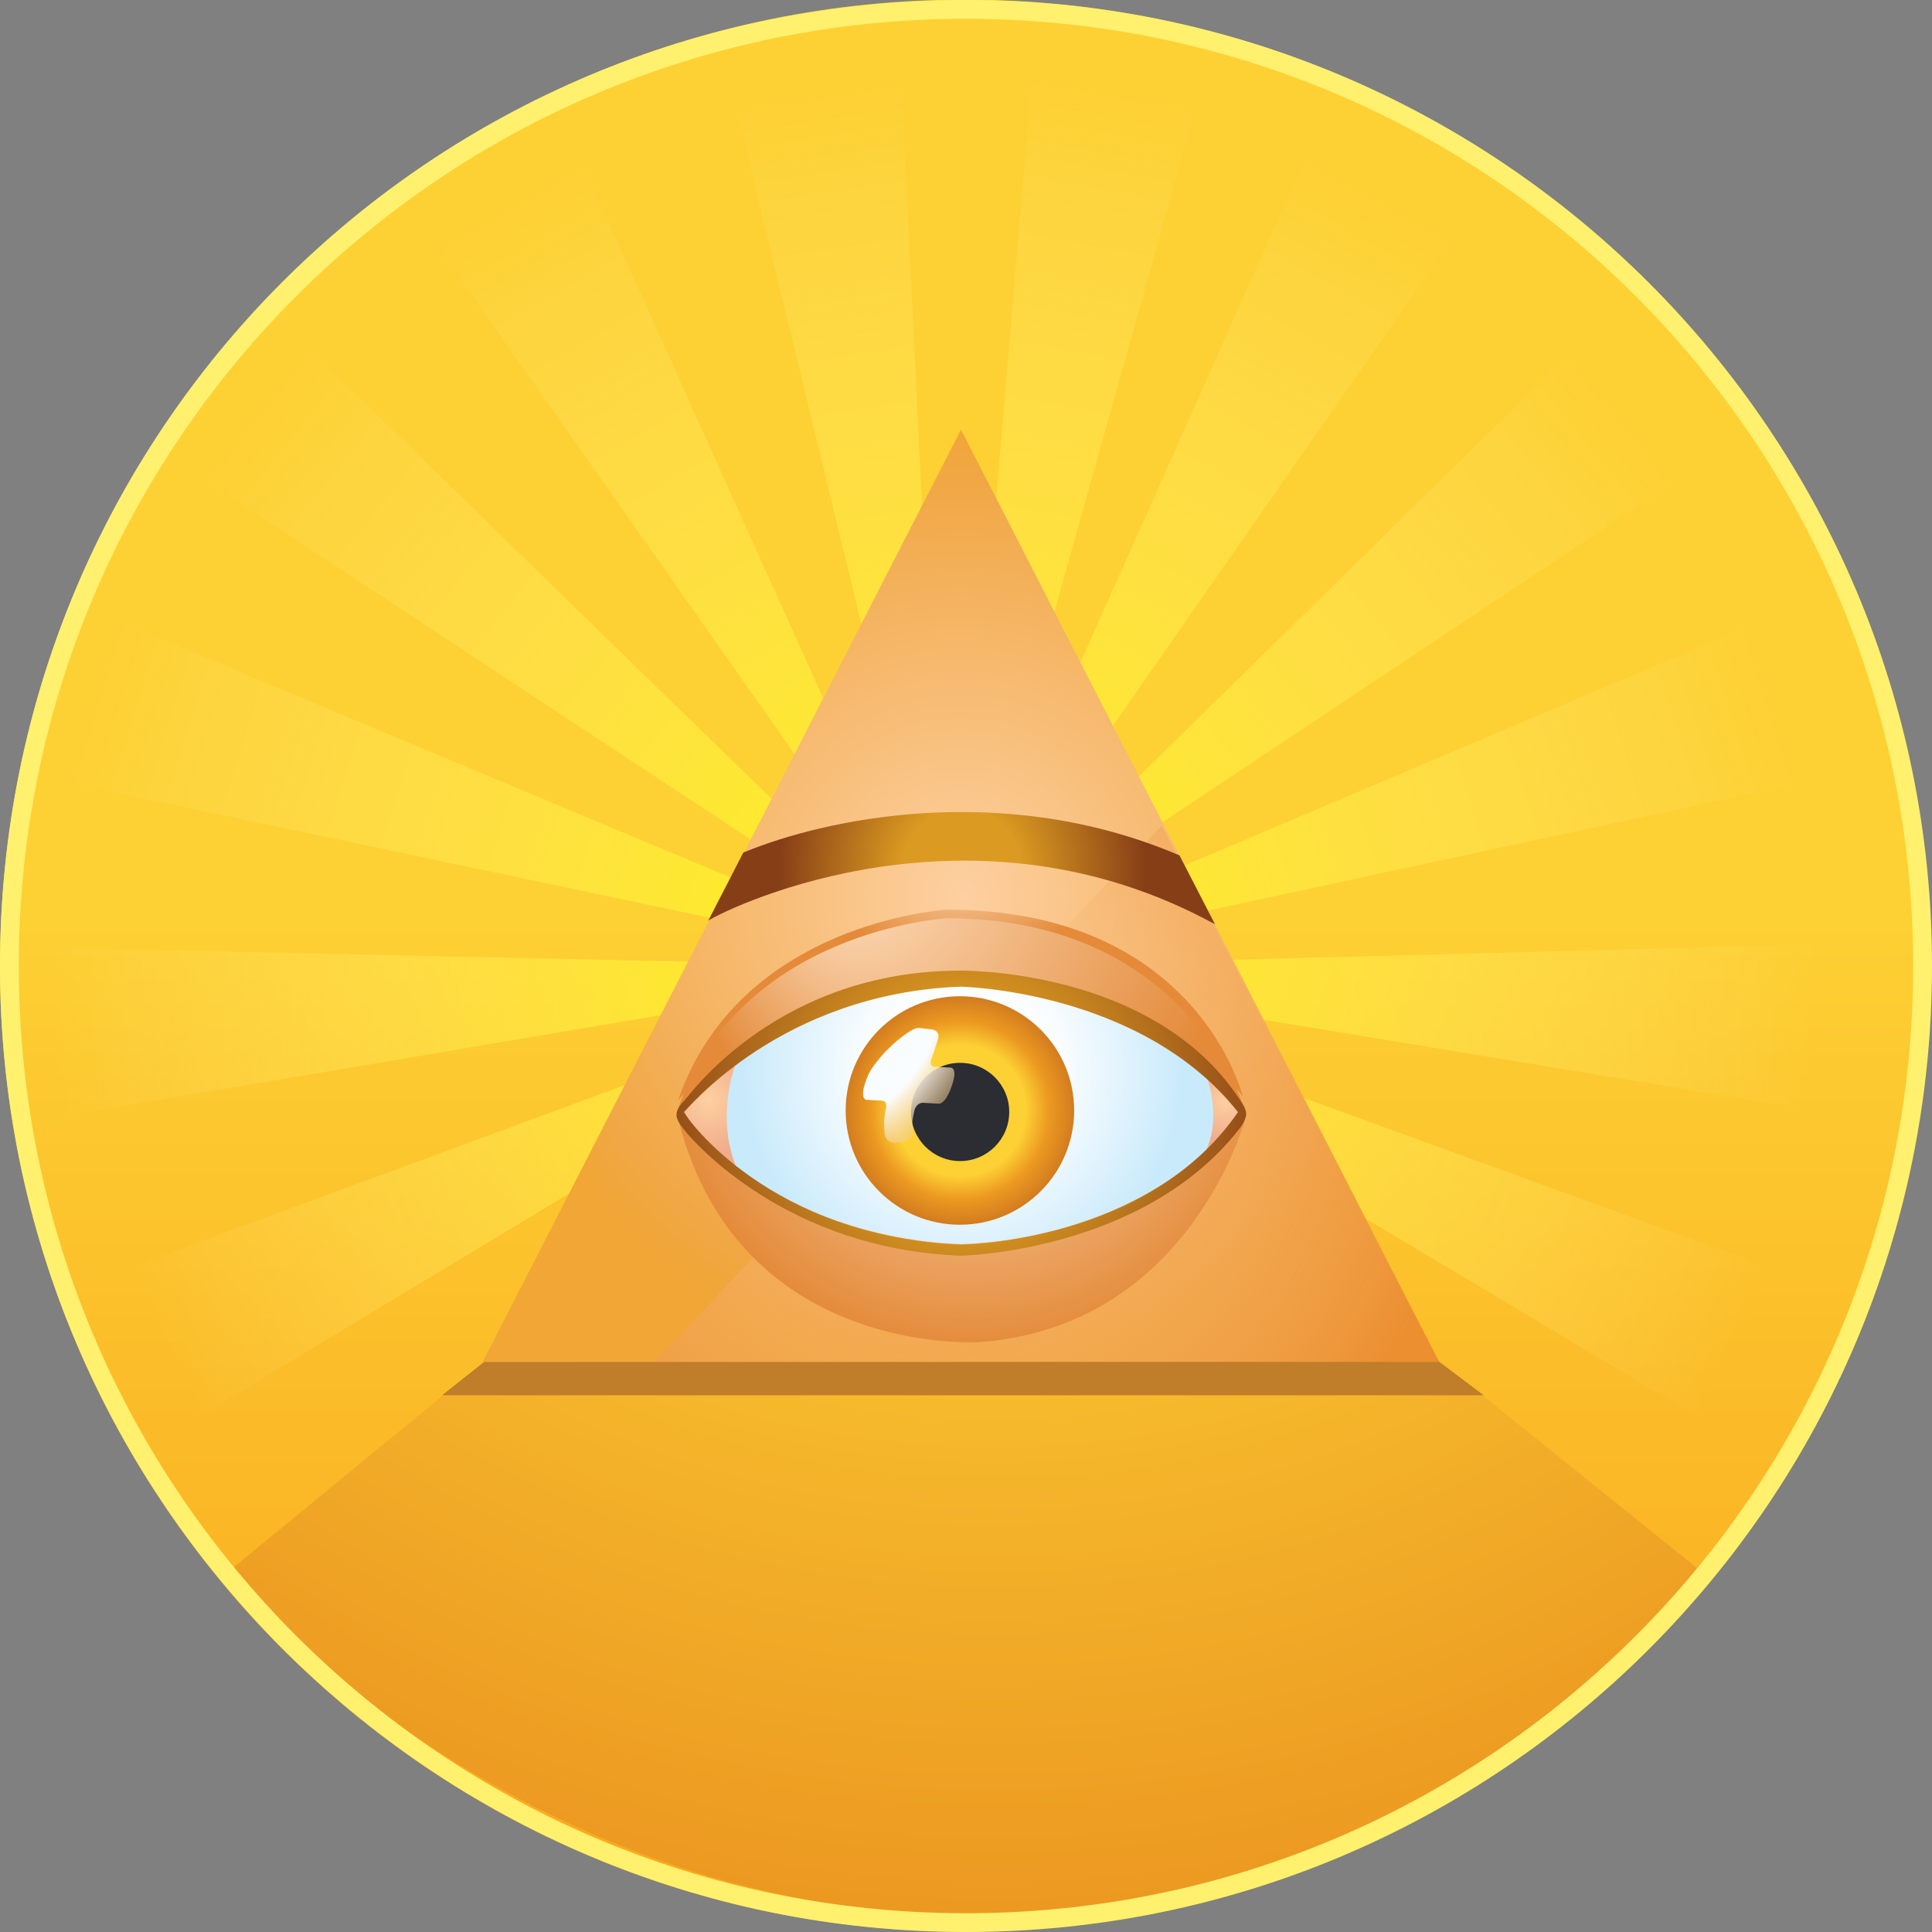 <svg xmlns="http://www.w3.org/2000/svg" width="150" height="150" viewBox="0 0 150 150"><rect x="0" y="0" width="150" height="150" fill="#808080" stroke="none"/><linearGradient id="a" gradientUnits="userSpaceOnUse" x1="74.948" y1="19.754" x2="74.948" y2="159.19"><stop offset=".357" stop-color="#FDD134"/><stop offset=".988" stop-color="#F9A21B"/></linearGradient><path fill="url(#a)" d="M149.896 74.97c0 41.42-33.58 75-75 75S0 116.42 0 75C0 33.58 33.475-.03 74.896-.03c41.42 0 75 33.578 75 75z"/><radialGradient id="b" cx="77.218" cy="38.848" r="131.254" gradientUnits="userSpaceOnUse"><stop offset=".316" stop-color="#FDD134"/><stop offset=".832" stop-color="#EC9921"/></radialGradient><path fill="url(#b)" d="M111.743 105.63l-33.857-.38v-.487l-37.415-1.416-22.94 18.836s22.517 26.968 59.69 26.58l-1.5.17c37.594.708 56.06-27.167 56.06-27.167l-20.037-16.136z"/><linearGradient id="c" gradientUnits="userSpaceOnUse" x1="25.703" y1="198.782" x2="32.077" y2="129.543" gradientTransform="matrix(.997 .084 -.084 .997 66.28 -129.315)"><stop offset=".001" stop-color="#FFF115"/><stop offset=".935" stop-color="#FFEA88" stop-opacity="0"/></linearGradient><path fill="url(#c)" d="M80.518 1.158l-6.174 73.166 19.954-71.18c-4.485-1.215-9.257-.85-13.78-1.986z"/><linearGradient id="d" gradientUnits="userSpaceOnUse" x1="-241.358" y1="589.369" x2="-234.984" y2="520.128" gradientTransform="matrix(.913 .407 -.407 .913 535.723 -367.794)"><stop offset=".001" stop-color="#FFF115"/><stop offset=".935" stop-color="#FFEA88" stop-opacity="0"/></linearGradient><path fill="url(#d)" d="M109.41 8.828c-1.708-.617-3.847-1.173-5.536-2.21l-30.54 68.48 43.147-61.916c-2.296-1.598-4.463-3.414-7.07-4.354z"/><linearGradient id="e" gradientUnits="userSpaceOnUse" x1="-336.332" y1="1113.27" x2="-329.959" y2="1044.026" gradientTransform="matrix(.701 .714 -.714 .701 1106.11 -466.935)"><stop offset=".001" stop-color="#FFF115"/><stop offset=".935" stop-color="#FFEA88" stop-opacity="0"/></linearGradient><path fill="url(#e)" d="M130.39 25.733c-.934-1.305-2.012-2.493-2.95-3.76L73.333 75.097l62.9-41.853c-1.637-2.738-3.984-4.91-5.844-7.512z"/><linearGradient id="f" gradientUnits="userSpaceOnUse" x1="-232.922" y1="1634.309" x2="-226.548" y2="1565.066" gradientTransform="matrix(.391 .921 -.921 .391 1672.205 -349.566)"><stop offset=".001" stop-color="#FFF115"/><stop offset=".935" stop-color="#FFEA88" stop-opacity="0"/></linearGradient><path fill="url(#f)" d="M145.394 50.754c-.37-1.495-.703-3.946-1.66-5.52l-70.4 29.864 74.087-15.95c-.668-2.8-1.332-5.6-2.026-8.394z"/><linearGradient id="g" gradientUnits="userSpaceOnUse" x1="54.943" y1="2082.382" x2="61.318" y2="2013.135" gradientTransform="matrix(.026 1 -1 .026 2156.916 -33.785)"><stop offset=".001" stop-color="#FFF115"/><stop offset=".935" stop-color="#FFEA88" stop-opacity="0"/></linearGradient><path fill="url(#g)" d="M148.53 79.584c.248-2.127.878-4.32.98-6.48L73.332 75.1l74.24 12.21c.324-2.575.655-5.148.956-7.724z"/><linearGradient id="h" gradientUnits="userSpaceOnUse" x1="486.039" y1="2393.426" x2="492.413" y2="2324.182" gradientTransform="matrix(-.342 .94 -.94 -.342 2491.691 438.316)"><stop offset=".001" stop-color="#FFF115"/><stop offset=".935" stop-color="#FFEA88" stop-opacity="0"/></linearGradient><path fill="url(#h)" d="M141.584 107.668c1.203-2.1 3.038-4.036 3.617-6.426L73.335 75.098l64.956 38.764c.89-2.16 2.123-4.15 3.294-6.194z"/><linearGradient id="i" gradientUnits="userSpaceOnUse" x1="2474.67" y1="759.95" x2="2481.044" y2="690.712" gradientTransform="matrix(-.516 -.857 .857 -.516 696.635 2588.274)"><stop offset=".001" stop-color="#FFF115"/><stop offset=".935" stop-color="#FFEA88" stop-opacity="0"/></linearGradient><path fill="url(#i)" d="M4.97 100.303c1.293 2.59 2.533 5.208 3.842 7.792.71 1.4 1.393 3.03 2.127 4.61l62.394-37.607L4.97 100.303z"/><linearGradient id="j" gradientUnits="userSpaceOnUse" x1="2252.584" y1="276.227" x2="2258.957" y2="206.991" gradientTransform="matrix(-.167 -.986 .986 -.167 172.74 2342.477)"><stop offset=".001" stop-color="#FFF115"/><stop offset=".935" stop-color="#FFEA88" stop-opacity="0"/></linearGradient><path fill="url(#j)" d="M1.126 73.522c-.027 4.533-.13 9.2.443 13.7l71.764-12.124-72.208-1.576z"/><linearGradient id="k" gradientUnits="userSpaceOnUse" x1="1870.968" y1="-93.236" x2="1877.341" y2="-162.478" gradientTransform="matrix(.206 -.979 .979 .206 -224.698 1923.894)"><stop offset=".001" stop-color="#FFF115"/><stop offset=".935" stop-color="#FFEA88" stop-opacity="0"/></linearGradient><path fill="url(#k)" d="M6.878 47.245C5.563 50.74 3.8 54.085 2.672 57.62c-.214.816-.407 1.638-.578 2.464l71.24 15.014L6.877 47.245z"/><linearGradient id="l" gradientUnits="userSpaceOnUse" x1="1378.154" y1="-294.966" x2="1384.528" y2="-364.205" gradientTransform="matrix(.55 -.835 .835 .55 -441.356 1385.833)"><stop offset=".001" stop-color="#FFF115"/><stop offset=".935" stop-color="#FFEA88" stop-opacity="0"/></linearGradient><path fill="url(#l)" d="M20.827 23.985c-1.524 2.25-3.25 4.34-5.083 6.348-1.31 1.438-2.436 2.944-3.524 4.482l61.115 40.283-52.508-51.113z"/><linearGradient id="m" gradientUnits="userSpaceOnUse" x1="846.994" y1="-304.793" x2="853.368" y2="-374.031" gradientTransform="matrix(.818 -.575 .575 .818 -445.706 808.563)"><stop offset=".001" stop-color="#FFF115"/><stop offset=".935" stop-color="#FFEA88" stop-opacity="0"/></linearGradient><path fill="url(#m)" d="M42.968 7.79c-2.053 1.046-3.925 2.42-5.914 3.597-2.008 1.187-4.01 2.383-6.006 3.59l42.286 60.12L42.968 7.79z"/><linearGradient id="n" gradientUnits="userSpaceOnUse" x1="349.163" y1="-117.018" x2="355.537" y2="-186.261" gradientTransform="matrix(.972 -.236 .236 .972 -238.667 267.63)"><stop offset=".001" stop-color="#FFF115"/><stop offset=".935" stop-color="#FFEA88" stop-opacity="0"/></linearGradient><path fill="url(#n)" d="M60.675 2.194c-1.572.503-3.142.998-4.746 1.138l17.403 71.766L69.695.54c-3.06.228-6.114.723-9.02 1.654z"/><path fill="#FFF16E" d="M75 0C33.25 0 0 33.58 0 75c0 41.422 33.578 75 75 75 41.42 0 75-33.578 75-75 0-41.42-33.58-75-75-75zm0 148.542c-40.617 0-73.542-32.925-73.542-73.542C1.458 34.384 34.383 1.458 75 1.458c40.616 0 73.542 32.926 73.542 73.542 0 40.617-32.926 73.542-73.542 73.542z"/><g><radialGradient id="o" cx="74.612" cy="69.54" r="36.66" gradientUnits="userSpaceOnUse"><stop offset="0" stop-color="#FDD0A1"/><stop offset=".877" stop-color="#F1A745"/><stop offset="1" stop-color="#F1A636"/></radialGradient><path fill="url(#o)" d="M74.612 33.356l-37.13 72.37h74.26"/><radialGradient id="p" cx="73.027" cy="83.435" r="44.876" gradientUnits="userSpaceOnUse"><stop offset="0" stop-color="#FDD0A1" stop-opacity="0"/><stop offset=".917" stop-color="#EC8F31"/></radialGradient><path fill="url(#p)" d="M111.734 105.733s-61.106.192-60.915 0S90.193 64.1 90.193 64.1l21.54 41.633z"/><radialGradient id="q" cx="75.552" cy="80.353" r="26.529" gradientUnits="userSpaceOnUse"><stop offset=".007" stop-color="#FDDFC0"/><stop offset=".925" stop-color="#E48A39"/></radialGradient><path fill="url(#q)" d="M52.704 87.08s20.96 22.708 44.016-.35c0 0-4.19 16.188-20.61 17.47-.002 0-18.632 1.28-23.406-17.12z"/><radialGradient id="r" cx="74.717" cy="83.086" r="24.266" gradientUnits="userSpaceOnUse"><stop offset=".134" stop-color="#FFF"/><stop offset=".314" stop-color="#FAFDFF"/><stop offset=".706" stop-color="#C9EAFB"/></radialGradient><path fill="url(#r)" d="M94.247 83.148s-7.936-7.11-19.544-7.542v-.008c-.023 0-.046.003-.068.004-.023 0-.046-.003-.07-.004v.008c-11.607.43-19.542 7.542-19.542 7.542-2 1.827-2.087 2.46-1.896 3.274.144.604 1.31 1.793 1.31 1.793 7.596 7.95 18.768 8.355 20.13 8.373h.137c1.362-.018 12.534-.423 20.13-8.373 0 0 1.168-1.19 1.31-1.793.19-.813.102-1.446-1.897-3.274z"/><radialGradient id="s" cx="74.527" cy="86.217" r="8.87" gradientUnits="userSpaceOnUse"><stop offset=".574" stop-color="#FDD134"/><stop offset=".781" stop-color="#EC9921"/><stop offset="1" stop-color="#D27C1F"/></radialGradient><circle fill="url(#s)" cx="74.527" cy="86.218" r="8.87"/><radialGradient id="t" cx="74.567" cy="64.943" r="11.646" gradientUnits="userSpaceOnUse"><stop offset=".007" stop-color="#FDDFC0"/><stop offset=".925" stop-color="#E48A39"/></radialGradient><path fill="url(#t)" d="M52.646 85.426c-.036.102 7.74-9.803 21.906-10.355 0 0 14.422.536 21.935 10.05 0 0-3.5-14.495-22.97-14.495 0 0-16.08.908-20.87 14.8z"/><radialGradient id="u" cx="75.238" cy="68.151" r="24.532" fx="64.009" fy="68.203" gradientUnits="userSpaceOnUse"><stop offset=".007" stop-color="#FDDFC0"/><stop offset=".925" stop-color="#E48A39"/></radialGradient><path fill="url(#u)" d="M52.646 86.093c-.036.102 7.74-9.803 21.906-10.355 0 0 14.422.535 21.935 10.05 0 0-4.376-14.496-22.97-14.496 0 0-16.08.908-20.87 14.8z"/><circle fill="#2B2D32" cx="74.542" cy="86.332" r="3.814"/><radialGradient id="v" cx="-297.405" cy="118.304" r="14.591" gradientTransform="matrix(-.017 1.055 -.979 .384 177.409 348.234)" gradientUnits="userSpaceOnUse"><stop offset="0" stop-color="#FAFDFF"/><stop offset=".453" stop-color="#FAFDFF"/><stop offset="1" stop-color="#EC9921" stop-opacity="0"/></radialGradient><path fill="url(#v)" d="M70.833 79.962c.405-.23.49-.15 1.29-.06 0 0 .986-.036.683.87l-.47 1.405s-.277.616.227.645l1.208.067s.632-.09.14 1.38c0 0-.44 1.453-1.048 1.42l-1.19-.067s-.02-.002-.056 0c-.132.012-.458.084-.61.538 0 0-.155.72-.172.948-.02.24.04.926.04.926s-.114.736-1.312.67c0 0-.853.15-.887-.848 0 0-.047-.602-.035-.816.014-.227.134-.947.134-.947s.213-.61-.308-.638l-1.157-.064s-.47.054-.238-.98c0 0 .238-.866.522-1.296.04-.057.18-.298.22-.336.74-1.045 2-2.26 3.02-2.816z"/><radialGradient id="w" cx="95.118" cy="85.523" r="3.35" gradientUnits="userSpaceOnUse"><stop offset="0" stop-color="#FDD0A1"/><stop offset=".917" stop-color="#F0AB8B"/></radialGradient><path fill="url(#w)" d="M93.624 83.4s1.3 3.246 0 5.953l2.977-3.12-2.976-2.833z"/><radialGradient id="x" cx="55.016" cy="85.397" r="4.714" gradientUnits="userSpaceOnUse"><stop offset="0" stop-color="#FDD0A1"/><stop offset=".917" stop-color="#F0AB8B"/></radialGradient><path fill="url(#x)" d="M57.183 82.434s-1.725 4.105.026 8.31c0 0-4.323-3.474-4.404-4.286 0 0 1.86-3.13 4.377-4.024z"/><radialGradient id="y" cx="74.639" cy="86.426" r="25.074" gradientUnits="userSpaceOnUse"><stop offset=".322" stop-color="#DB9A21"/><stop offset="1" stop-color="#863E17"/></radialGradient><path fill="url(#y)" d="M96.202 85.294c-6.746-10.177-21.65-9.934-21.65-9.934-14.03 0-20.92 9.53-21.385 10.054 0 0-.64.57-.64 1.11 0 0-.073.367.46 1.016l.326.42c.467.52 7.595 9 21.258 9.532 0 0 14.063-.24 21.577-9.755 0 0 .59-.676.605-1.262.012-.452-.55-1.18-.55-1.18zm-43.12 1.043l.004-.005v.01l-.003-.005zm21.49 10.29c-14.69-.622-21.275-9.762-21.462-10.296.312-.253 7.554-9.187 21.442-9.727 0 0 14.05.24 21.565 9.74C89.09 96.554 74.57 96.628 74.57 96.628z"/><g><radialGradient id="z" cx="74.663" cy="67.403" r="14.246" gradientUnits="userSpaceOnUse"><stop offset=".322" stop-color="#DB9A21"/><stop offset="1" stop-color="#863E17"/></radialGradient><path fill="url(#z)" d="M94.332 71.76l-2.757-5.348c-13.655-5.834-27.49-2.86-33.863-.22l-2.72 5.282c1.995-1.22 20.558-10.004 39.34.287z"/></g></g><path fill="#C07D2A" d="M37.588 105.743l74.146-.01 3.46 2.595H34.32"/></svg>